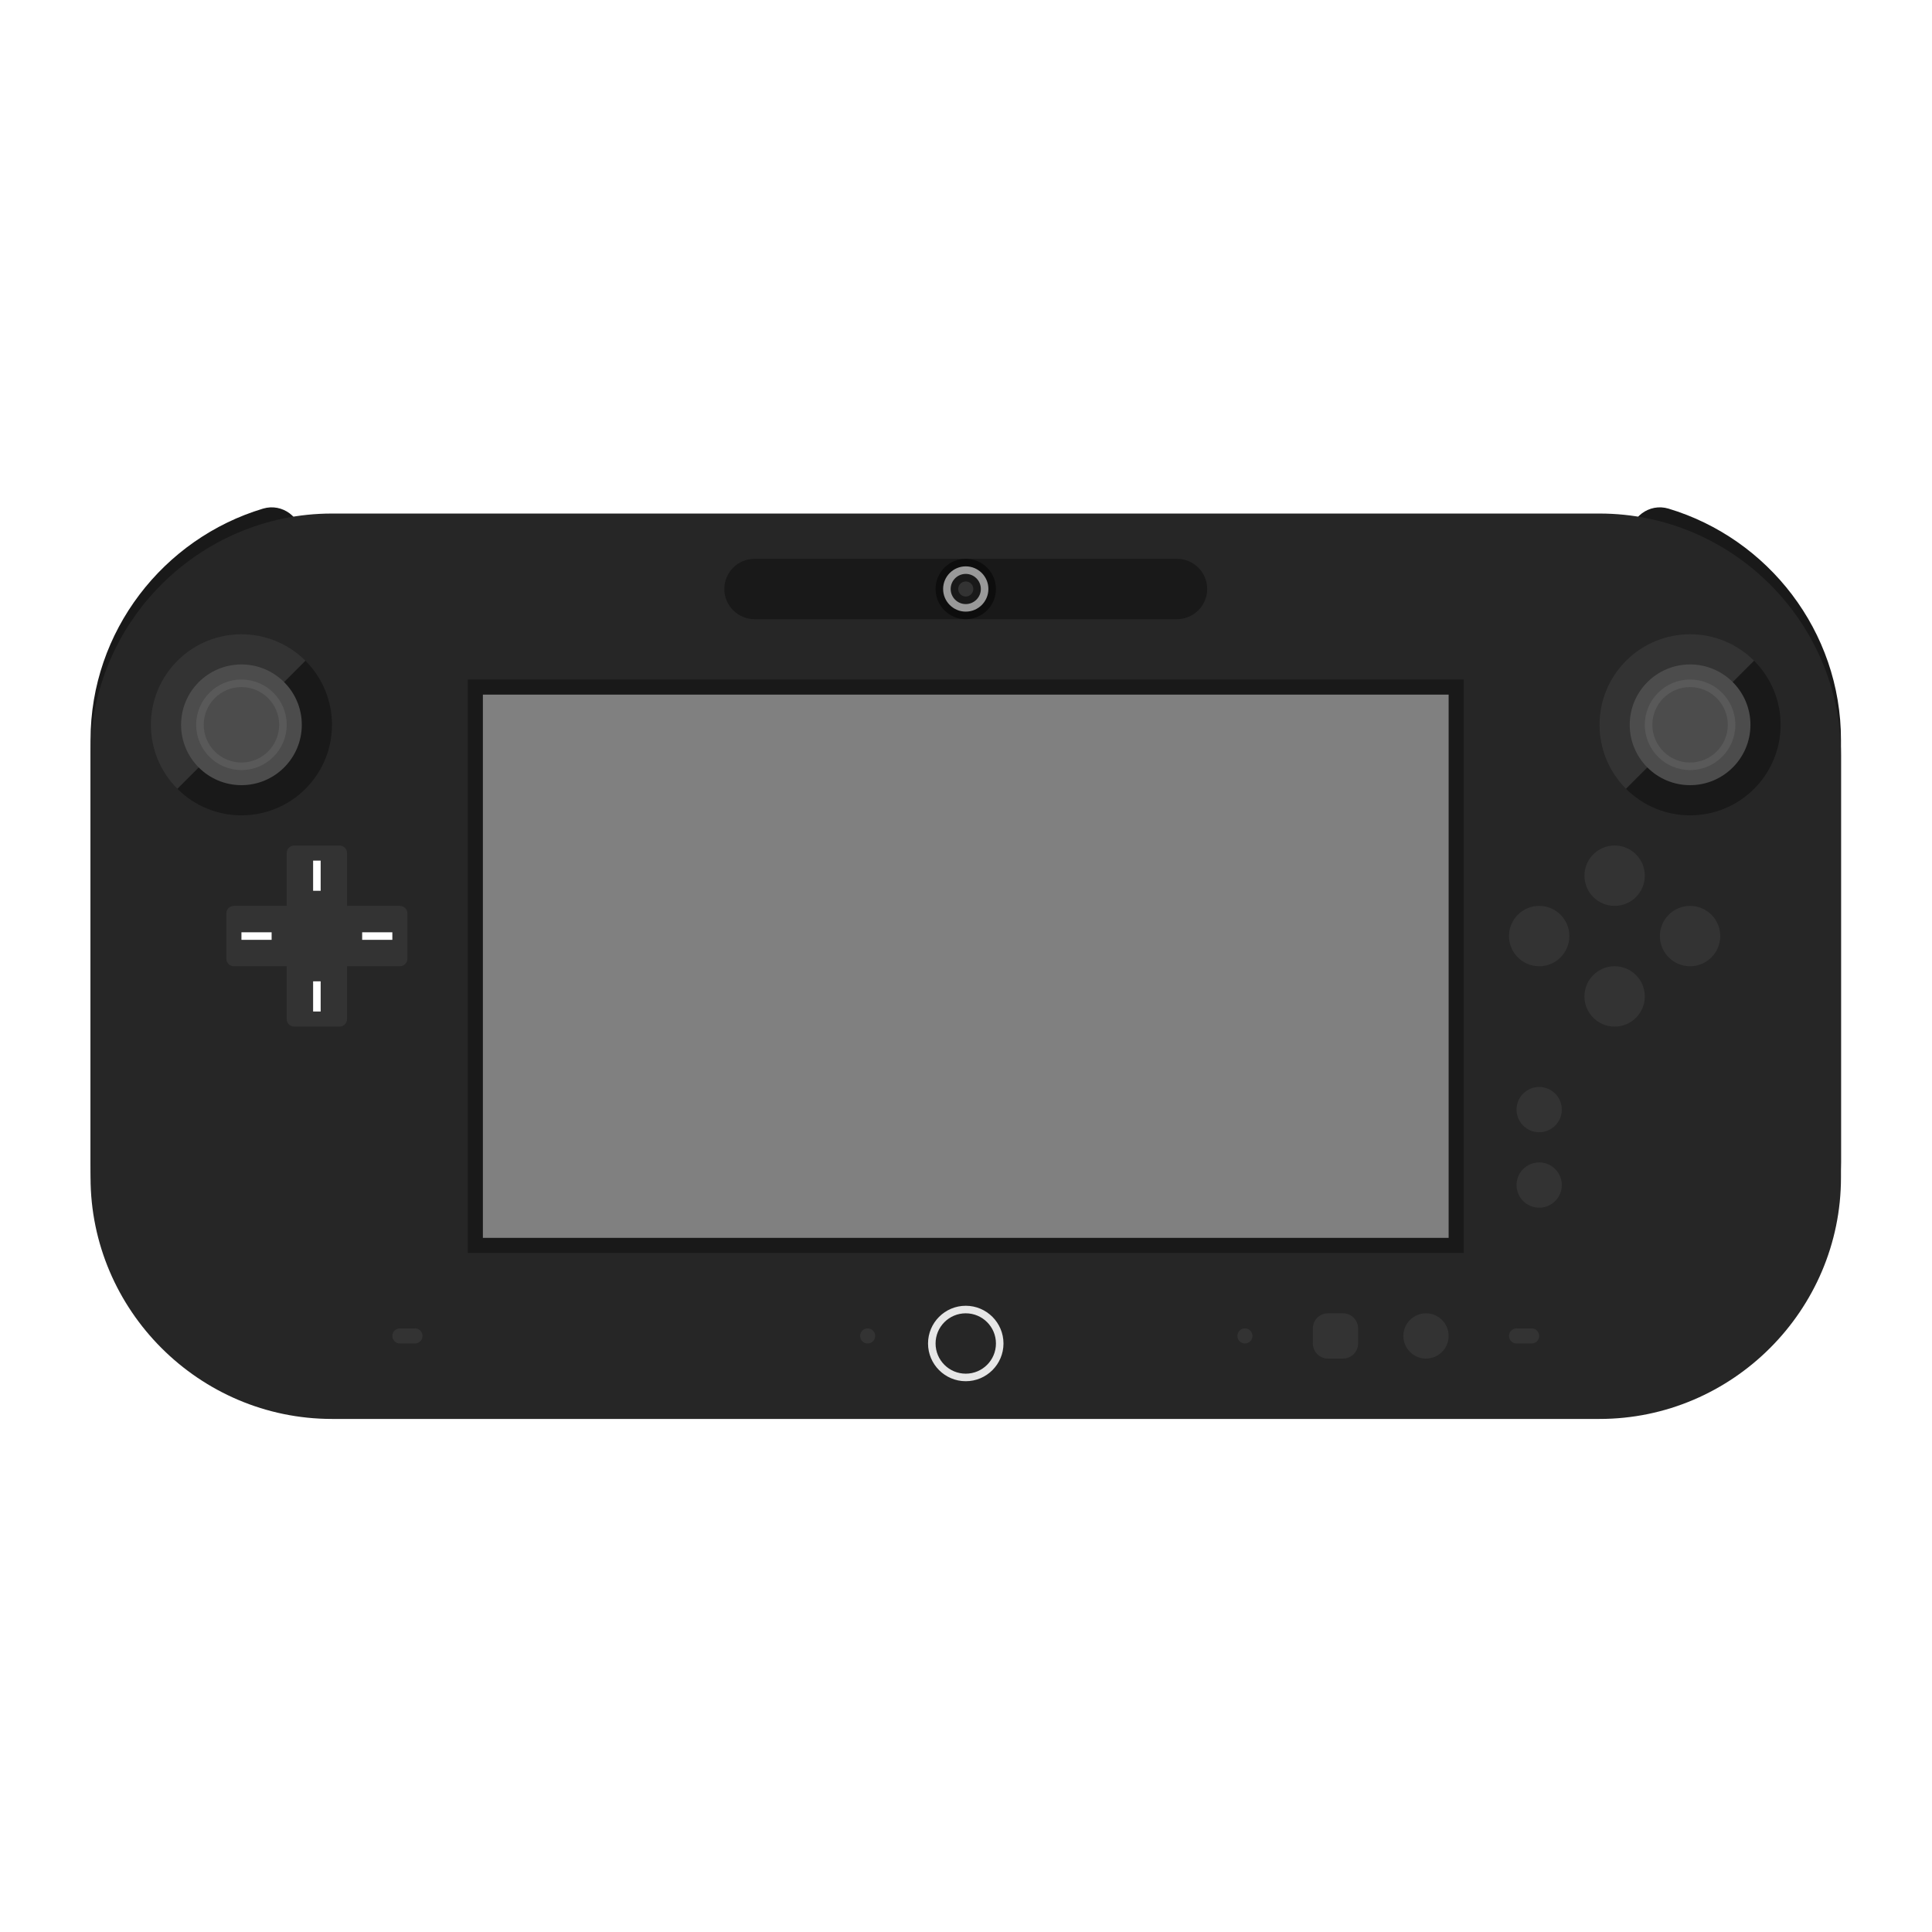 <?xml version="1.0" encoding="UTF-8" standalone="no"?>
<svg
   xmlns:dc="http://purl.org/dc/elements/1.1/"
   xmlns:cc="http://creativecommons.org/ns#"
   xmlns:rdf="http://www.w3.org/1999/02/22-rdf-syntax-ns#"
   xmlns:svg="http://www.w3.org/2000/svg"
   xmlns="http://www.w3.org/2000/svg"
   viewBox="0 0 341.333 341.333"
   height="256"
   width="256"
   xml:space="preserve"
   id="svg2"
   version="1.1"><defs
     id="defs6"><clipPath
       id="clipPath18"
       clipPathUnits="userSpaceOnUse"><path
         id="path16"
         d="M 0,256 H 256 V 0 H 0 Z" /></clipPath><clipPath
       id="clipPath26"
       clipPathUnits="userSpaceOnUse"><path
         id="path24"
         d="M 4,196.411 H 252 V 59.59 H 4 Z" /></clipPath></defs><g
     transform="matrix(1.333,0,0,-1.333,0,341.333)"
     id="g10"><g
       id="g12"><g
         clip-path="url(#clipPath18)"
         id="g14"><g
           id="g20"><g
             id="g22" /><g
             id="g34"><g
               style="opacity:0.5"
               id="g32"
               clip-path="url(#clipPath26)"><g
                 id="g30"
                 transform="translate(223.438,195.904)"><path
                   id="path28"
                   style="fill:#ffffff;fill-opacity:1;fill-rule:nonzero;stroke:none"
                   d="m 0,0 c -1.12,0.336 -2.277,0.507 -3.439,0.507 -1.614,0 -3.207,-0.335 -4.678,-0.963 -1.111,0.094 -2.22,0.142 -3.321,0.142 h -167.999 c -1.101,0 -2.211,-0.048 -3.321,-0.142 -1.471,0.628 -3.064,0.963 -4.677,0.963 -1.163,0 -2.32,-0.171 -3.44,-0.507 -16.817,-5.046 -28.562,-20.802 -28.562,-38.314 v -2 -54 -2 c 0,-22.057 17.943,-40 40,-40 h 167.999 c 22.056,0 40,17.943 40,40 v 2 54 2 C 28.562,-20.802 16.817,-5.046 0,0" /></g></g></g></g><g
           transform="translate(216,184.809)"
           id="g36"><path
             id="path38"
             style="fill:#191919;fill-opacity:1;fill-rule:nonzero;stroke:none"
             d="m 0,0 v -109.618 c 0,-2.674 2.578,-4.611 5.139,-3.843 C 18.322,-109.505 28,-97.236 28,-82.809 v 56 C 28,-12.382 18.322,-0.113 5.139,3.843 2.578,4.611 0,2.673 0,0" /></g><g
           transform="translate(40,184.809)"
           id="g40"><path
             id="path42"
             style="fill:#191919;fill-opacity:1;fill-rule:nonzero;stroke:none"
             d="M 0,0 C 0,2.673 -2.578,4.611 -5.138,3.843 -18.322,-0.113 -28,-12.382 -28,-26.809 v -56 c 0,-14.427 9.678,-26.696 22.862,-30.652 2.56,-0.768 5.138,1.169 5.138,3.843 z" /></g><g
           transform="translate(212,68)"
           id="g44"><path
             id="path46"
             style="fill:#262626;fill-opacity:1;fill-rule:nonzero;stroke:none"
             d="m 0,0 h -168 c -17.6,0 -32,14.4 -32,32 v 56 c 0,17.6 14.4,32 32,32 H 0 c 17.6,0 32,-14.4 32,-32 V 32 C 32,14.4 17.6,0 0,0" /></g><path
           id="path48"
           style="fill:#191919;fill-opacity:1;fill-rule:nonzero;stroke:none"
           d="M 194,90 H 62 v 76 h 132 z" /><path
           id="path50"
           style="fill:#808080;fill-opacity:1;fill-rule:nonzero;stroke:none"
           d="M 192,92 H 64 v 72 h 128 z" /><g
           transform="translate(156,174)"
           id="g52"><path
             id="path54"
             style="fill:#191919;fill-opacity:1;fill-rule:nonzero;stroke:none"
             d="m 0,0 h -56 c -2.2,0 -4,1.8 -4,4 0,2.2 1.8,4 4,4 H 0 C 2.2,8 4,6.2 4,4 4,1.8 2.2,0 0,0" /></g><g
           transform="translate(208,132)"
           id="g56"><path
             id="path58"
             style="fill:#333333;fill-opacity:1;fill-rule:nonzero;stroke:none"
             d="m 0,0 c 0,-2.209 -1.791,-4 -4,-4 -2.209,0 -4,1.791 -4,4 0,2.209 1.791,4 4,4 2.209,0 4,-1.791 4,-4" /></g><g
           transform="translate(218,140)"
           id="g60"><path
             id="path62"
             style="fill:#333333;fill-opacity:1;fill-rule:nonzero;stroke:none"
             d="m 0,0 c 0,-2.209 -1.791,-4 -4,-4 -2.209,0 -4,1.791 -4,4 0,2.209 1.791,4 4,4 2.209,0 4,-1.791 4,-4" /></g><g
           transform="translate(218,124)"
           id="g64"><path
             id="path66"
             style="fill:#333333;fill-opacity:1;fill-rule:nonzero;stroke:none"
             d="m 0,0 c 0,-2.209 -1.791,-4 -4,-4 -2.209,0 -4,1.791 -4,4 0,2.209 1.791,4 4,4 2.209,0 4,-1.791 4,-4" /></g><g
           transform="translate(228,132)"
           id="g68"><path
             id="path70"
             style="fill:#333333;fill-opacity:1;fill-rule:nonzero;stroke:none"
             d="m 0,0 c 0,-2.209 -1.791,-4 -4,-4 -2.209,0 -4,1.791 -4,4 0,2.209 1.791,4 4,4 2.209,0 4,-1.791 4,-4" /></g><g
           transform="translate(201,109)"
           id="g72"><path
             id="path74"
             style="fill:#333333;fill-opacity:1;fill-rule:nonzero;stroke:none"
             d="M 0,0 C 0,-1.657 1.343,-3 3,-3 4.657,-3 6,-1.657 6,0 6,1.657 4.657,3 3,3 1.343,3 0,1.657 0,0" /></g><g
           transform="translate(201,99)"
           id="g76"><path
             id="path78"
             style="fill:#333333;fill-opacity:1;fill-rule:nonzero;stroke:none"
             d="M 0,0 C 0,-1.657 1.343,-3 3,-3 4.657,-3 6,-1.657 6,0 6,1.657 4.657,3 3,3 1.343,3 0,1.657 0,0" /></g><g
           transform="translate(186,79)"
           id="g80"><path
             id="path82"
             style="fill:#333333;fill-opacity:1;fill-rule:nonzero;stroke:none"
             d="M 0,0 C 0,-1.657 1.343,-3 3,-3 4.657,-3 6,-1.657 6,0 6,1.657 4.657,3 3,3 1.343,3 0,1.657 0,0" /></g><g
           transform="translate(176,76)"
           id="g84"><path
             id="path86"
             style="fill:#333333;fill-opacity:1;fill-rule:nonzero;stroke:none"
             d="M 0,0 H 2 C 3.1,0 4,0.9 4,2 V 4 C 4,5.1 3.1,6 2,6 H 0 C -1.1,6 -2,5.1 -2,4 V 2 C -2,0.9 -1.1,0 0,0" /></g><g
           transform="translate(132,178)"
           id="g88"><path
             id="path90"
             style="fill:#0d0d0d;fill-opacity:1;fill-rule:nonzero;stroke:none"
             d="m 0,0 c 0,-2.209 -1.791,-4 -4,-4 -2.209,0 -4,1.791 -4,4 0,2.209 1.791,4 4,4 2.209,0 4,-1.791 4,-4" /></g><g
           transform="translate(131,178)"
           id="g92"><path
             id="path94"
             style="fill:#999999;fill-opacity:1;fill-rule:nonzero;stroke:none"
             d="m 0,0 c 0,-1.657 -1.343,-3 -3,-3 -1.657,0 -3,1.343 -3,3 0,1.657 1.343,3 3,3 1.657,0 3,-1.343 3,-3" /></g><g
           transform="translate(128,180)"
           id="g96"><path
             id="path98"
             style="fill:#191919;fill-opacity:1;fill-rule:nonzero;stroke:none"
             d="m 0,0 c -1.104,0 -2,-0.896 -2,-2 0,-1.104 0.896,-2 2,-2 1.104,0 2,0.896 2,2 0,1.104 -0.896,2 -2,2" /></g><g
           transform="translate(128,179)"
           id="g100"><path
             id="path102"
             style="fill:#333333;fill-opacity:1;fill-rule:nonzero;stroke:none"
             d="m 0,0 c 0.551,0 1,-0.449 1,-1 0,-0.551 -0.449,-1 -1,-1 -0.551,0 -1,0.449 -1,1 0,0.551 0.449,1 1,1" /></g><g
           transform="translate(166,79)"
           id="g104"><path
             id="path106"
             style="fill:#333333;fill-opacity:1;fill-rule:nonzero;stroke:none"
             d="m 0,0 c 0,-0.553 -0.447,-1 -1,-1 -0.553,0 -1,0.447 -1,1 0,0.553 0.447,1 1,1 0.553,0 1,-0.447 1,-1" /></g><g
           transform="translate(116,79)"
           id="g108"><path
             id="path110"
             style="fill:#333333;fill-opacity:1;fill-rule:nonzero;stroke:none"
             d="m 0,0 c 0,-0.553 -0.448,-1 -1,-1 -0.552,0 -1,0.447 -1,1 0,0.553 0.448,1 1,1 0.552,0 1,-0.447 1,-1" /></g><g
           transform="translate(128,83)"
           id="g112"><path
             id="path114"
             style="fill:#e6e6e6;fill-opacity:1;fill-rule:nonzero;stroke:none"
             d="m 0,0 c -2.757,0 -5,-2.243 -5,-5 0,-2.757 2.243,-5 5,-5 2.757,0 5,2.243 5,5 0,2.757 -2.243,5 -5,5 m 0,-1 c 2.209,0 4,-1.791 4,-4 0,-2.209 -1.791,-4 -4,-4 -2.209,0 -4,1.791 -4,4 0,2.209 1.791,4 4,4" /></g><g
           transform="translate(232.485,168.485)"
           id="g116"><path
             id="path118"
             style="fill:#333333;fill-opacity:1;fill-rule:nonzero;stroke:none"
             d="m 0,0 c -4.687,4.686 -12.284,4.686 -16.971,0 -4.686,-4.687 -4.686,-12.284 0,-16.971 z" /></g><g
           transform="translate(232.485,168.485)"
           id="g120"><path
             id="path122"
             style="fill:#191919;fill-opacity:1;fill-rule:nonzero;stroke:none"
             d="m 0,0 c 4.687,-4.687 4.687,-12.284 0,-16.971 -4.687,-4.686 -12.284,-4.686 -16.971,0 z" /></g><g
           transform="translate(203,78)"
           id="g124"><path
             id="path126"
             style="fill:#333333;fill-opacity:1;fill-rule:nonzero;stroke:none"
             d="m 0,0 h -2 c -0.553,0 -1,0.447 -1,1 0,0.553 0.447,1 1,1 H 0 C 0.553,2 1,1.553 1,1 1,0.447 0.553,0 0,0" /></g><g
           transform="translate(55,78)"
           id="g128"><path
             id="path130"
             style="fill:#333333;fill-opacity:1;fill-rule:nonzero;stroke:none"
             d="m 0,0 h -2 c -0.552,0 -1,0.447 -1,1 0,0.553 0.448,1 1,1 H 0 C 0.552,2 1,1.553 1,1 1,0.447 0.552,0 0,0" /></g><g
           transform="translate(232,160)"
           id="g132"><path
             id="path134"
             style="fill:#4c4c4c;fill-opacity:1;fill-rule:nonzero;stroke:none"
             d="m 0,0 c 0,-4.418 -3.582,-8 -8,-8 -4.418,0 -8,3.582 -8,8 0,4.418 3.582,8 8,8 4.418,0 8,-3.582 8,-8" /></g><g
           transform="translate(224,166)"
           id="g136"><path
             id="path138"
             style="fill:#595959;fill-opacity:1;fill-rule:nonzero;stroke:none"
             d="m 0,0 c -3.313,0 -6,-2.687 -6,-6 0,-3.313 2.687,-6 6,-6 3.313,0 6,2.687 6,6 0,3.313 -2.687,6 -6,6 m 0,-1 c 2.757,0 5,-2.243 5,-5 0,-2.757 -2.243,-5 -5,-5 -2.757,0 -5,2.243 -5,5 0,2.757 2.243,5 5,5" /></g><g
           transform="translate(40.485,168.485)"
           id="g140"><path
             id="path142"
             style="fill:#333333;fill-opacity:1;fill-rule:nonzero;stroke:none"
             d="m 0,0 c -4.687,4.686 -12.284,4.686 -16.971,0 -4.686,-4.687 -4.686,-12.284 0,-16.971 z" /></g><g
           transform="translate(40.485,168.485)"
           id="g144"><path
             id="path146"
             style="fill:#191919;fill-opacity:1;fill-rule:nonzero;stroke:none"
             d="m 0,0 c 4.686,-4.687 4.686,-12.284 0,-16.971 -4.687,-4.686 -12.284,-4.686 -16.971,0 z" /></g><g
           transform="translate(40,160)"
           id="g148"><path
             id="path150"
             style="fill:#4c4c4c;fill-opacity:1;fill-rule:nonzero;stroke:none"
             d="m 0,0 c 0,-4.418 -3.582,-8 -8,-8 -4.418,0 -8,3.582 -8,8 0,4.418 3.582,8 8,8 4.418,0 8,-3.582 8,-8" /></g><g
           transform="translate(32,166)"
           id="g152"><path
             id="path154"
             style="fill:#595959;fill-opacity:1;fill-rule:nonzero;stroke:none"
             d="m 0,0 c -3.313,0 -6,-2.687 -6,-6 0,-3.313 2.687,-6 6,-6 3.313,0 6,2.687 6,6 0,3.313 -2.687,6 -6,6 m 0,-1 c 2.757,0 5,-2.243 5,-5 0,-2.757 -2.243,-5 -5,-5 -2.757,0 -5,2.243 -5,5 0,2.757 2.243,5 5,5" /></g><g
           transform="translate(53,136)"
           id="g156"><path
             id="path158"
             style="fill:#333333;fill-opacity:1;fill-rule:nonzero;stroke:none"
             d="m 0,0 h -7 v 7 c 0,0.552 -0.448,1 -1,1 h -6 c -0.552,0 -1,-0.448 -1,-1 V 0 h -7 c -0.552,0 -1,-0.448 -1,-1 v -6 c 0,-0.552 0.448,-1 1,-1 h 7 v -7 c 0,-0.553 0.448,-1 1,-1 h 6 c 0.552,0 1,0.447 1,1 v 7 h 7 c 0.552,0 1,0.448 1,1 v 6 C 1,-0.448 0.552,0 0,0" /></g><g
           transform="translate(32,132)"
           id="g160"><path
             id="path162"
             style="fill:none;stroke:#ffffff;stroke-width:1;stroke-linecap:butt;stroke-linejoin:miter;stroke-miterlimit:10;stroke-dasharray:none;stroke-opacity:1"
             d="M 0,0 H 4" /></g><g
           transform="translate(48,132)"
           id="g164"><path
             id="path166"
             style="fill:none;stroke:#ffffff;stroke-width:1;stroke-linecap:butt;stroke-linejoin:miter;stroke-miterlimit:10;stroke-dasharray:none;stroke-opacity:1"
             d="M 0,0 H 4" /></g><g
           transform="translate(42,142)"
           id="g168"><path
             id="path170"
             style="fill:none;stroke:#ffffff;stroke-width:1;stroke-linecap:butt;stroke-linejoin:miter;stroke-miterlimit:10;stroke-dasharray:none;stroke-opacity:1"
             d="M 0,0 V -4" /></g><g
           transform="translate(42,126)"
           id="g172"><path
             id="path174"
             style="fill:none;stroke:#ffffff;stroke-width:1;stroke-linecap:butt;stroke-linejoin:miter;stroke-miterlimit:10;stroke-dasharray:none;stroke-opacity:1"
             d="M 0,0 V -4" /></g></g></g></g></svg>